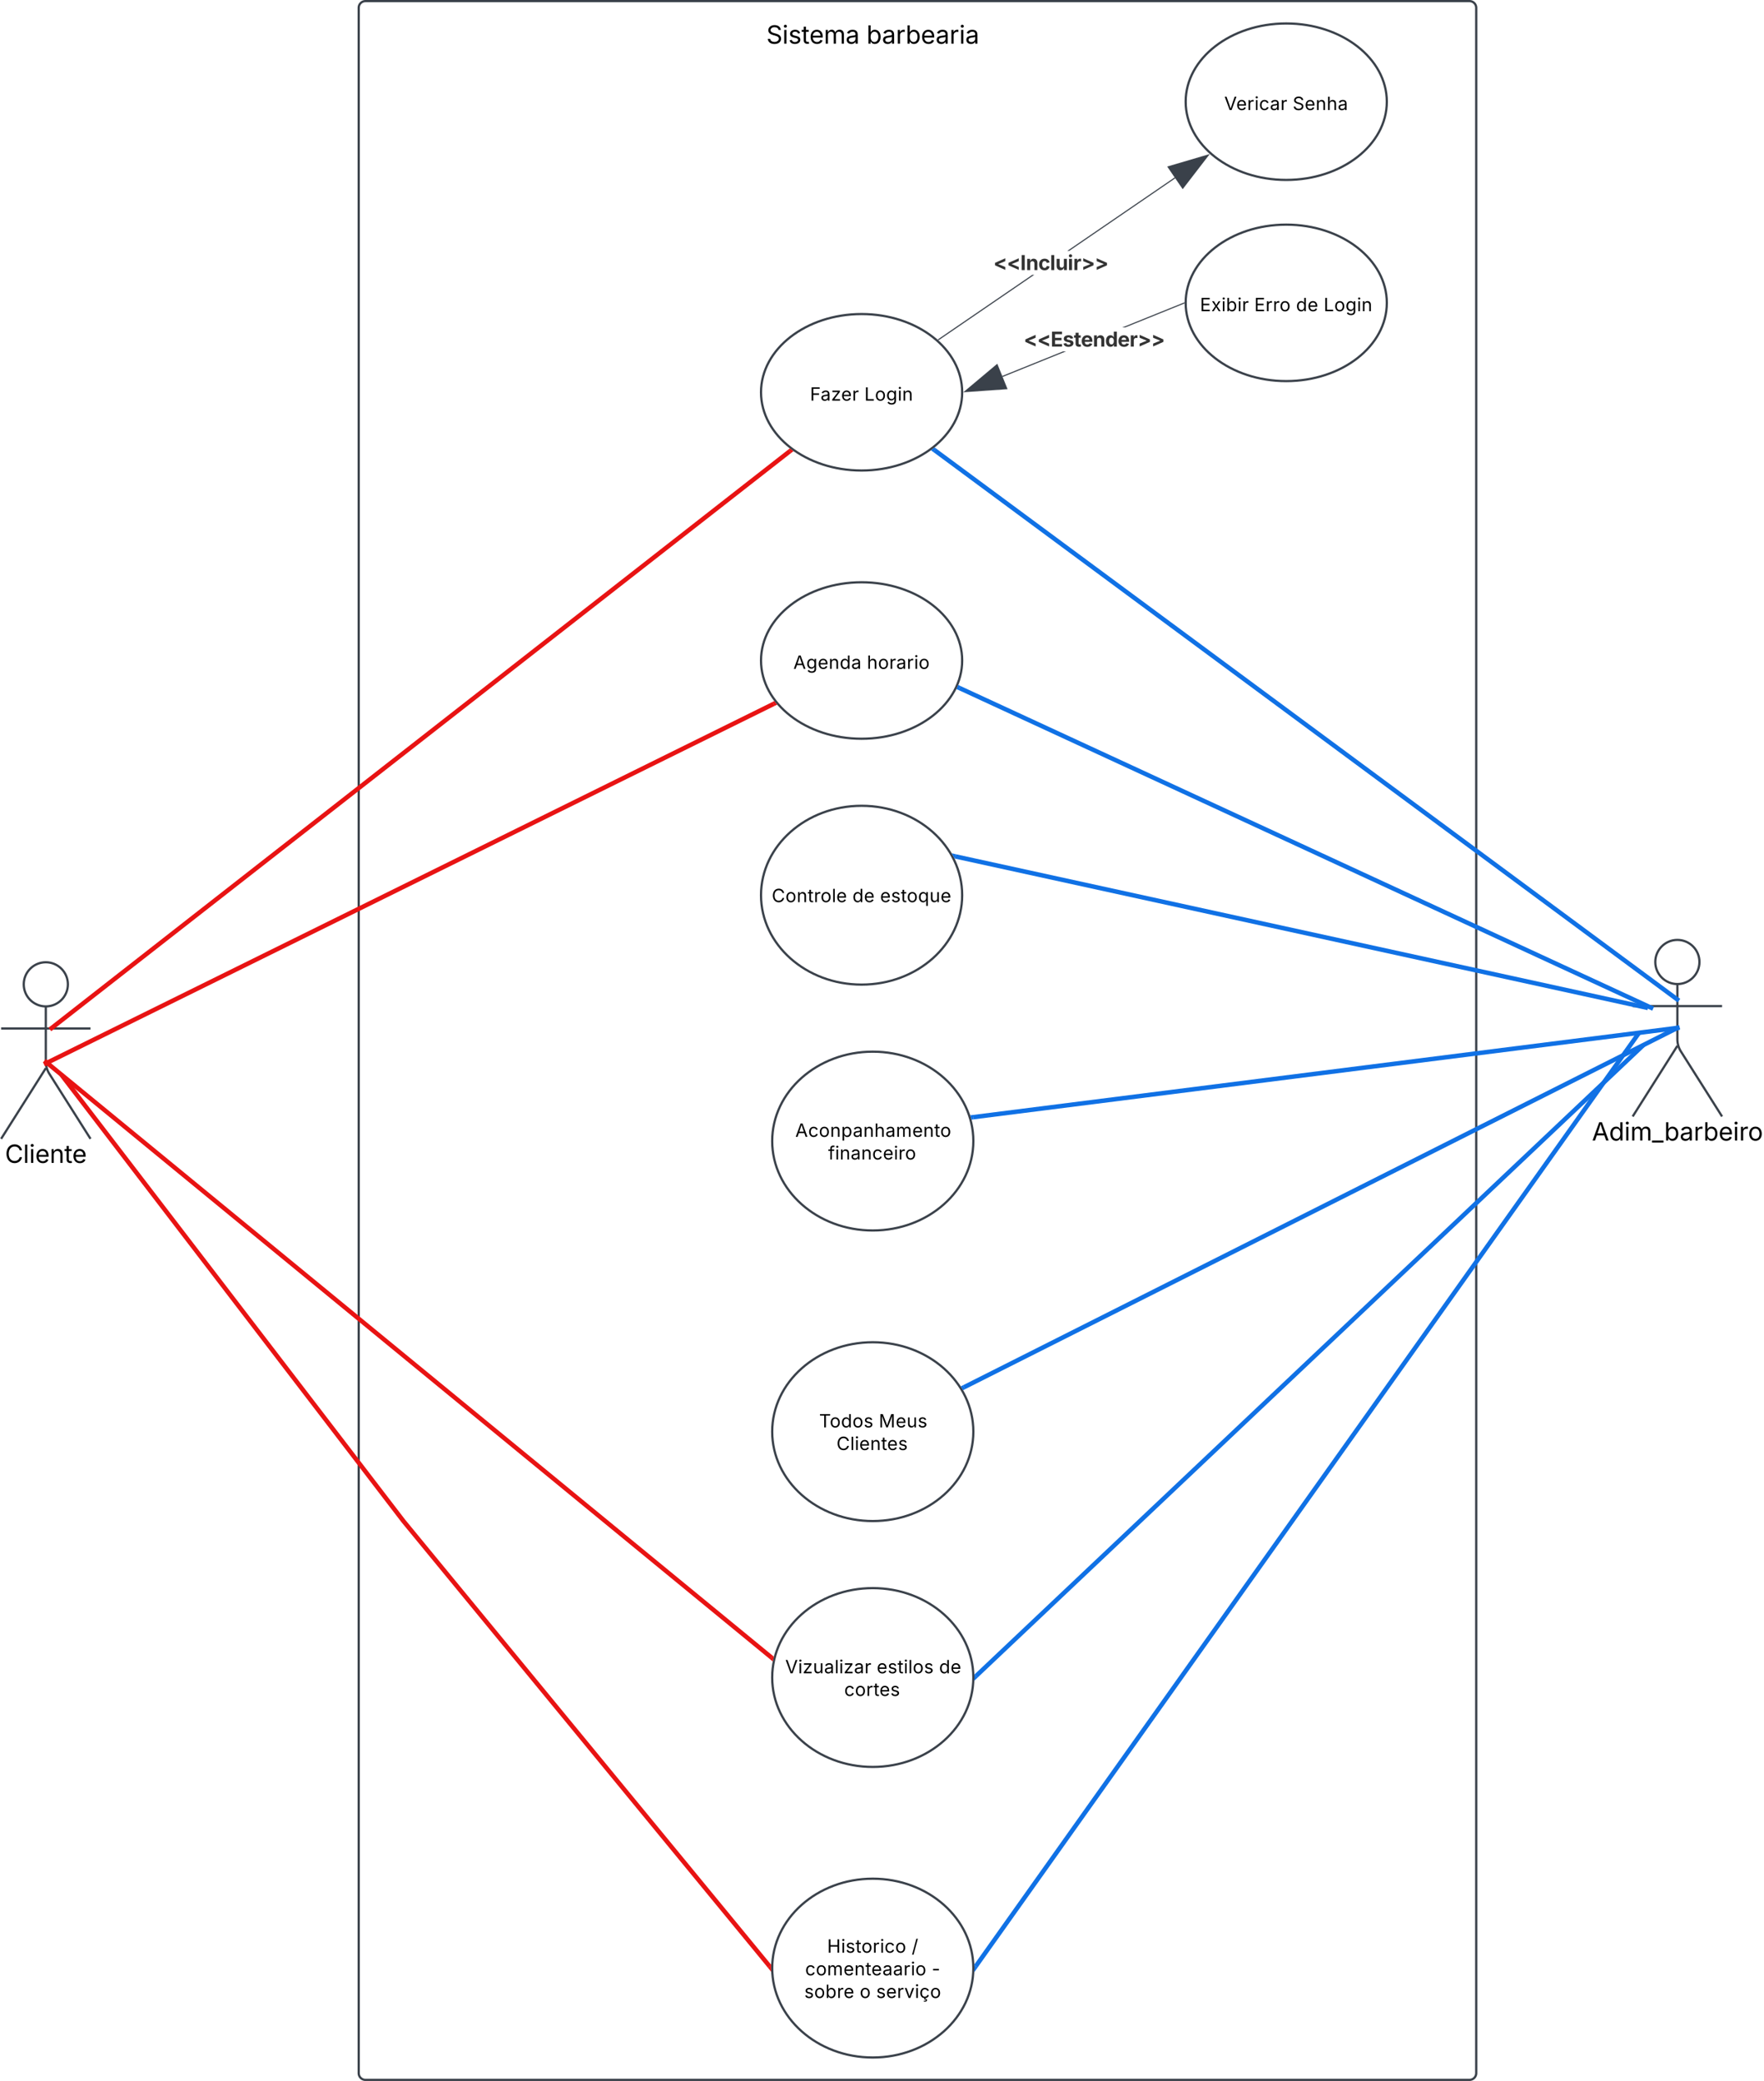 <svg xmlns="http://www.w3.org/2000/svg" xmlns:xlink="http://www.w3.org/1999/xlink" xmlns:lucid="lucid" width="1578.52" height="1862"><g transform="translate(1501 221)" lucid:page-tab-id="0_0"><path d="M-2000-500H500v2500h-2500z" fill="#fff"/><path d="M-1180-214a6 6 0 0 1 6-6h988a6 6 0 0 1 6 6v1848a6 6 0 0 1-6 6h-988a6 6 0 0 1-6-6z" stroke="#3a414a" stroke-width="2" fill="#fff"/><path d="M-840-214a6 6 0 0 1 6-6h228a6 6 0 0 1 6 6v48a6 6 0 0 1-6 6h-228a6 6 0 0 1-6-6z" fill="none"/><use xlink:href="#a" transform="matrix(1,0,0,1,-840,-220) translate(24.791 38.084)"/><use xlink:href="#b" transform="matrix(1,0,0,1,-840,-220) translate(114.363 38.084)"/><path d="M19.75 639.75c0 10.9-8.84 19.75-19.75 19.75-10.9 0-19.75-8.84-19.75-19.75C-19.75 628.85-10.9 620 0 620c10.9 0 19.75 8.84 19.75 19.75z" stroke="#3a414a" stroke-width="2" fill="#fff"/><path d="M0 659.5v49.3a20.7 20.7 0 0 0 3.2 11.07L40 778M0 714.8L-40 778m0-98.75h80" stroke="#3a414a" stroke-width="2" fill="none"/><path d="M-40 626a6 6 0 0 1 6-6h68a6 6 0 0 1 6 6v168a6 6 0 0 1-6 6h-68a6 6 0 0 1-6-6z" fill="none"/><use xlink:href="#c" transform="matrix(1,0,0,1,-120,778) translate(43.524 21.528)"/><path d="M-1440.25 659.75c0 10.9-8.84 19.75-19.75 19.75-10.9 0-19.75-8.84-19.75-19.75 0-10.9 8.84-19.75 19.75-19.75 10.9 0 19.75 8.84 19.75 19.75z" stroke="#3a414a" stroke-width="2" fill="#fff"/><path d="M-1460 679.5v49.3a20.7 20.7 0 0 0 3.2 11.07L-1420 798m-40-63.2l-40 63.2m0-98.75h80" stroke="#3a414a" stroke-width="2" fill="none"/><path d="M-1500 646a6 6 0 0 1 6-6h68a6 6 0 0 1 6 6v168a6 6 0 0 1-6 6h-68a6 6 0 0 1-6-6z" fill="none"/><use xlink:href="#d" transform="matrix(1,0,0,1,-1580,798) translate(83.455 21.528)"/><path d="M-640 580c0 44.18-40.3 80-90 80s-90-35.82-90-80 40.3-80 90-80 90 35.82 90 80z" stroke="#3a414a" stroke-width="2" fill="#fff"/><use xlink:href="#e" transform="matrix(1,0,0,1,-820,500) translate(9.611 86.217)"/><use xlink:href="#f" transform="matrix(1,0,0,1,-820,500) translate(81.827 86.217)"/><use xlink:href="#g" transform="matrix(1,0,0,1,-820,500) translate(106.545 86.217)"/><path d="M-640 370c0 38.66-40.3 70-90 70s-90-31.34-90-70 40.3-70 90-70 90 31.34 90 70z" stroke="#3a414a" stroke-width="2" fill="#fff"/><use xlink:href="#h" transform="matrix(1,0,0,1,-820,300) translate(28.947 77.467)"/><use xlink:href="#i" transform="matrix(1,0,0,1,-820,300) translate(94.77 77.467)"/><path d="M-640 130c0 38.66-40.3 70-90 70s-90-31.34-90-70 40.3-70 90-70 90 31.34 90 70z" stroke="#3a414a" stroke-width="2" fill="#fff"/><use xlink:href="#j" transform="matrix(1,0,0,1,-820,60) translate(43.827 77.467)"/><use xlink:href="#k" transform="matrix(1,0,0,1,-820,60) translate(92.469 77.467)"/><path d="M-630 800c0 44.18-40.3 80-90 80s-90-35.82-90-80 40.3-80 90-80 90 35.82 90 80z" stroke="#3a414a" stroke-width="2" fill="#fff"/><use xlink:href="#l" transform="matrix(1,0,0,1,-810,720) translate(20.651 76.217)"/><use xlink:href="#m" transform="matrix(1,0,0,1,-810,720) translate(50.07 96.472)"/><path d="M-630 1060c0 44.18-40.3 80-90 80s-90-35.82-90-80 40.3-80 90-80 90 35.82 90 80z" stroke="#3a414a" stroke-width="2" fill="#fff"/><use xlink:href="#n" transform="matrix(1,0,0,1,-810,980) translate(42.014 76.217)"/><use xlink:href="#o" transform="matrix(1,0,0,1,-810,980) translate(95.381 76.217)"/><use xlink:href="#p" transform="matrix(1,0,0,1,-810,980) translate(57.558 96.472)"/><path d="M-630 1280c0 44.18-40.3 80-90 80s-90-35.82-90-80 40.3-80 90-80 90 35.82 90 80z" stroke="#3a414a" stroke-width="2" fill="#fff"/><use xlink:href="#q" transform="matrix(1,0,0,1,-810,1200) translate(11.664 76.217)"/><use xlink:href="#r" transform="matrix(1,0,0,1,-810,1200) translate(93.574 76.217)"/><use xlink:href="#s" transform="matrix(1,0,0,1,-810,1200) translate(149.336 76.217)"/><use xlink:href="#t" transform="matrix(1,0,0,1,-810,1200) translate(64.469 96.472)"/><path d="M-630 1540c0 44.18-40.3 80-90 80s-90-35.82-90-80 40.3-80 90-80 90 35.82 90 80z" stroke="#3a414a" stroke-width="2" fill="#fff"/><use xlink:href="#u" transform="matrix(1,0,0,1,-810,1460) translate(49.185 66.217)"/><use xlink:href="#v" transform="matrix(1,0,0,1,-810,1460) translate(124.793 66.217)"/><use xlink:href="#w" transform="matrix(1,0,0,1,-810,1460) translate(29.498 86.472)"/><use xlink:href="#x" transform="matrix(1,0,0,1,-810,1460) translate(142.812 86.472)"/><use xlink:href="#y" transform="matrix(1,0,0,1,-810,1460) translate(28.714 106.726)"/><use xlink:href="#z" transform="matrix(1,0,0,1,-810,1460) translate(78.329 106.726)"/><use xlink:href="#A" transform="matrix(1,0,0,1,-810,1460) translate(93.074 106.726)"/><path d="M-1452.42 697.02l658.2-514.3M-1452.38 697l-3.98 3.1" stroke="#e81313" stroke-width="4" fill="none"/><path d="M-791 182.7l-2.03 1.6-2.43-3.12 1.18-.92z" stroke="#e81313" stroke-width=".05" fill="#e81313"/><path d="M-2.6 671.4l-662.05-489.57M-2.65 671.38l4.06 3" stroke="#1071e5" stroke-width="4" fill="none"/><path d="M-663.44 180.27l-2.34 3.18-2.1-1.56 3.25-2.5z" stroke="#1071e5" stroke-width=".05" fill="#1071e5"/><path d="M-1457.17 729.1l648.44-320.27M-1457.12 729.1l-4.53 2.23" stroke="#e81313" stroke-width="4" fill="none"/><path d="M-806.93 407.95l1.32 1.54-2.3 1.12-1.75-3.54 1.5-.73z" stroke="#e81313" stroke-width=".05" fill="#e81313"/><path d="M-31.24 679.82L-646.06 545.3M-31.3 679.8l4.95 1.1" stroke="#1071e5" stroke-width="4" fill="none"/><path d="M-645.6 543.37l-.83 3.86-.37-.1-1.9-3.54-.6-1.05z" stroke="#1071e5" stroke-width=".05" fill="#1071e5"/><path d="M-2.98 699.12l-627.17 79.5M-3.04 699.12l5.02-.63" stroke="#1071e5" stroke-width="4" fill="none"/><path d="M-629.85 780.57l-1.75.22-.5-1.86-.66-2 2.42-.3z" stroke="#1071e5" stroke-width=".05" fill="#1071e5"/><path d="M-2.8 700.17l-635.56 320.1M-2.83 700.2l4.5-2.28" stroke="#1071e5" stroke-width="4" fill="none"/><path d="M-637.42 1022.02l-1.7.86-1.82-3.02-.25-.36 2-1z" stroke="#1071e5" stroke-width=".05" fill="#1071e5"/><path d="M-1457.4 731.27l646.78 530.86M-1457.38 731.3l-3.9-3.2" stroke="#e81313" stroke-width="4" fill="none"/><path d="M-808.53 1261.3l-.68 2.64-.33 1.64-2.38-1.95 2.5-3.06z" stroke="#e81313" stroke-width=".05" fill="#e81313"/><path d="M-1444.98 742.07L-1140 1140l327.73 398.45M-1444.94 742.1l-1.25-1.62" stroke="#e81313" stroke-width="4" fill="none"/><path d="M-811 1540v1.13l.1 2.1-2.93-3.56 2.9-2.4z" stroke="#e81313" stroke-width=".05" fill="#e81313"/><path d="M-26.22 679.4l-616.2-284.8M-26.27 679.4l4.6 2.1" stroke="#1071e5" stroke-width="4" fill="none"/><path d="M-641.55 392.83l-1.66 3.6-1.88-.88.4-.8 1.24-2.8z" stroke="#1071e5" stroke-width=".05" fill="#1071e5"/><path d="M-35.4 704.7l-592.44 833.67M-35.43 704.75l1.18-1.67" stroke="#1071e5" stroke-width="4" fill="none"/><path d="M-626.2 1539.47l-2.9 4.08.1-3.54v-1.13l-.07-1.44z" stroke="#1071e5" stroke-width=".05" fill="#1071e5"/><path d="M-31.78 715.4l-595.77 563.23M-31.82 715.45l1.5-1.4" stroke="#1071e5" stroke-width="4" fill="none"/><path d="M-626.15 1280.03l-2.93 2.76.08-2.8v-1.13l-.07-1.52.2-.2z" stroke="#1071e5" stroke-width=".05" fill="#1071e5"/><path d="M-260-130c0 38.66-40.3 70-90 70s-90-31.34-90-70 40.3-70 90-70 90 31.34 90 70z" stroke="#3a414a" stroke-width="2" fill="#fff"/><g><use xlink:href="#B" transform="matrix(1,0,0,1,-440,-200) translate(34.554 77.467)"/><use xlink:href="#C" transform="matrix(1,0,0,1,-440,-200) translate(95.768 77.467)"/></g><path d="M-660.9 83.3l-.54-.8 84.15-57.56h1.7zm211.57-144.76l-94.84 64.9h-1.68l95.98-65.68z" stroke="#3a414a" stroke-width=".05" fill="#3a414a"/><path d="M-660.9 83.3l-.33.22-.62-.58.42-.43z" fill="#3a414a"/><path stroke="#3a414a" stroke-width=".05" fill="#3a414a"/><path d="M-442.64-52.57l-13.1-19.13 36-10.57z" fill="#3a414a"/><path d="M-442.67-51.76l-13.82-20.2 38-11.18zm-12.3-19.67l12.35 18.05 21.6-28.03z" stroke="#3a414a" stroke-width=".05" fill="#3a414a"/><g><use xlink:href="#D" transform="matrix(1,0,0,1,-612.093,3.429) translate(0 17.222)"/></g><path d="M-260 50c0 38.66-40.3 70-90 70s-90-31.34-90-70 40.3-70 90-70 90 31.34 90 70z" stroke="#3a414a" stroke-width="2" fill="#fff"/><g><use xlink:href="#E" transform="matrix(1,0,0,1,-440,-20) translate(12.807 77.467)"/><use xlink:href="#F" transform="matrix(1,0,0,1,-440,-20) translate(61.376 77.467)"/><use xlink:href="#f" transform="matrix(1,0,0,1,-440,-20) translate(98.771 77.467)"/><use xlink:href="#k" transform="matrix(1,0,0,1,-440,-20) translate(123.489 77.467)"/></g><path d="M-603.8 116.3l-.35-.9 54.33-21.94h2.54zm162.5-65.67l-52.75 21.3h-2.53l54.94-22.18z" stroke="#3a414a" stroke-width=".05" fill="#3a414a"/><path d="M-441 50v.5l-.3.13-.35-.88.66-.27z" fill="#3a414a"/><path stroke="#3a414a" stroke-width=".05" fill="#3a414a"/><path d="M-600.1 126.78l-37.4 2.6 28.73-24.1z" fill="#3a414a"/><path d="M-599.4 127.2l-39.52 2.77 30.34-25.47zm-36.68 1.62l35.3-2.47-8.2-20.28z" stroke="#3a414a" stroke-width=".05" fill="#3a414a"/><g><use xlink:href="#G" transform="matrix(1,0,0,1,-584.959,71.945) translate(0 17.222)"/></g><defs><path d="M657 26c-323 0-524-166-541-416h195c15 169 171 246 346 246 202 0 356-106 356-265 5-203-294-238-475-293-239-73-380-191-380-389 0-252 224-419 512-419 294 0 499 171 508 396H992c-17-145-151-228-328-228-193 0-321 102-321 242 0 156 175 211 284 241l149 41c160 44 422 134 422 412 0 244-197 432-541 432" id="H"/><path d="M158 0v-1118h180V0H158zm91-1301c-68 0-125-53-125-119s57-119 125-119c69 0 126 53 126 119s-57 119-126 119" id="I"/><path d="M538 24C308 24 148-78 108-271l171-41c32 123 123 178 257 178 156 0 256-77 256-169 0-77-54-128-164-154l-186-44c-203-48-300-148-300-305 0-192 176-326 414-326 230 0 351 112 402 269l-163 42c-31-80-94-158-238-158-133 0-233 69-233 162 0 83 57 129 188 160l169 40c203 48 298 149 298 302 0 196-179 339-441 339" id="J"/><path d="M598-1118v154H368v674c0 100 37 144 132 144 23 0 62-6 92-12L629-6c-37 13-88 20-134 20-193 0-307-107-307-290v-688H20v-154h168v-266h180v266h230" id="K"/><path d="M628 24c-324 0-524-230-524-574 0-343 198-582 503-582 237 0 487 146 487 559v75H286c9 234 145 362 343 362 132 0 231-58 273-172l174 48C1024-91 857 24 628 24zM287-650h624c-17-190-120-322-304-322-192 0-309 151-320 322" id="L"/><path d="M158 0v-1118h175l1 205c55-151 181-225 313-225 147 0 245 90 285 228 53-141 190-228 352-228 194 0 352 125 352 384V0h-181v-749c0-161-105-225-225-225-151 0-243 103-243 244V0H807v-767c0-124-93-207-219-207-131 0-250 92-250 270V0H158" id="M"/><path d="M471 26C259 26 90-98 90-318c0-256 228-303 435-329 202-27 287-16 287-108 0-139-79-219-234-219-161 0-248 86-283 164l-173-57c86-203 278-265 451-265 150 0 419 46 419 395V0H815v-152h-12C765-73 660 26 471 26zm31-159c199 0 310-134 310-271v-155c-30 35-226 55-295 64-131 17-246 59-246 186 0 116 97 176 231 176" id="N"/><g id="a"><use transform="matrix(0.011,0,0,0.011,0,0)" xlink:href="#H"/><use transform="matrix(0.011,0,0,0.011,14.258,0)" xlink:href="#I"/><use transform="matrix(0.011,0,0,0.011,19.64,0)" xlink:href="#J"/><use transform="matrix(0.011,0,0,0.011,31.369,0)" xlink:href="#K"/><use transform="matrix(0.011,0,0,0.011,38.422,0)" xlink:href="#L"/><use transform="matrix(0.011,0,0,0.011,51.378,0)" xlink:href="#M"/><use transform="matrix(0.011,0,0,0.011,70.844,0)" xlink:href="#N"/></g><path d="M677 24c-213 0-288-135-325-197h-20V0H158v-1490h180v551h14c37-59 106-193 324-193 279 0 474 222 474 576 0 356-194 580-473 580zm-27-161c209 0 317-186 317-421 0-232-105-413-317-413-206 0-314 166-314 413 0 249 111 421 314 421" id="O"/><path d="M158 0v-1118h174v172h12c41-113 157-188 290-188 26 0 70 2 91 3v181c-11-2-60-10-108-10-161 0-279 109-279 260V0H158" id="P"/><g id="b"><use transform="matrix(0.011,0,0,0.011,0,0)" xlink:href="#O"/><use transform="matrix(0.011,0,0,0.011,13.824,0)" xlink:href="#N"/><use transform="matrix(0.011,0,0,0.011,26.302,0)" xlink:href="#P"/><use transform="matrix(0.011,0,0,0.011,35.015,0)" xlink:href="#O"/><use transform="matrix(0.011,0,0,0.011,48.622,0)" xlink:href="#L"/><use transform="matrix(0.011,0,0,0.011,61.795,0)" xlink:href="#N"/><use transform="matrix(0.011,0,0,0.011,74.273,0)" xlink:href="#P"/><use transform="matrix(0.011,0,0,0.011,82.986,0)" xlink:href="#I"/><use transform="matrix(0.011,0,0,0.011,88.368,0)" xlink:href="#N"/></g><path d="M52 0l541-1490h220L1361 0h-200l-149-416H398L254 0H52zm404-582h497c-103-290-145-390-251-756-108 377-145 460-246 756" id="Q"/><path d="M577 24c-279 0-473-224-473-580 0-354 195-576 474-576 218 0 287 134 324 193h14v-551h180V0H922v-173h-20C865-111 790 24 577 24zm27-161c203 0 314-172 314-421 0-247-108-413-314-413-212 0-317 181-317 413 0 235 108 421 317 421" id="R"/><path d="M934 0v166H0V0h934" id="S"/><path d="M613 24c-304 0-509-231-509-576 0-350 205-580 509-580 305 0 511 230 511 580 0 345-206 576-511 576zm0-161c226 0 329-195 329-415 0-222-103-419-329-419-223 0-326 196-326 419 0 220 103 415 326 415" id="T"/><g id="c"><use transform="matrix(0.011,0,0,0.011,0,0)" xlink:href="#Q"/><use transform="matrix(0.011,0,0,0.011,15.332,0)" xlink:href="#R"/><use transform="matrix(0.011,0,0,0.011,28.939,0)" xlink:href="#I"/><use transform="matrix(0.011,0,0,0.011,34.321,0)" xlink:href="#M"/><use transform="matrix(0.011,0,0,0.011,53.787,0)" xlink:href="#S"/><use transform="matrix(0.011,0,0,0.011,64.67,0)" xlink:href="#O"/><use transform="matrix(0.011,0,0,0.011,78.494,0)" xlink:href="#N"/><use transform="matrix(0.011,0,0,0.011,90.972,0)" xlink:href="#P"/><use transform="matrix(0.011,0,0,0.011,99.685,0)" xlink:href="#O"/><use transform="matrix(0.011,0,0,0.011,113.292,0)" xlink:href="#L"/><use transform="matrix(0.011,0,0,0.011,126.248,0)" xlink:href="#I"/><use transform="matrix(0.011,0,0,0.011,131.63,0)" xlink:href="#P"/><use transform="matrix(0.011,0,0,0.011,139.627,0)" xlink:href="#T"/></g><path d="M783 20c-382 0-661-292-661-764 0-473 279-766 661-766 302 0 548 182 601 489h-190c-42-204-217-313-411-313-268 0-476 208-476 590 0 381 209 588 476 588 195 0 369-110 411-313h190c-52 303-296 489-601 489" id="U"/><path d="M338-1490V0H158v-1490h180" id="V"/><path d="M338-670V0H158v-1118h173l1 207c72-158 192-221 342-221 226 0 378 139 378 422V0H872v-695c0-172-96-275-252-275-161 0-282 109-282 300" id="W"/><g id="d"><use transform="matrix(0.011,0,0,0.011,0,0)" xlink:href="#U"/><use transform="matrix(0.011,0,0,0.011,16.233,0)" xlink:href="#V"/><use transform="matrix(0.011,0,0,0.011,21.615,0)" xlink:href="#I"/><use transform="matrix(0.011,0,0,0.011,26.997,0)" xlink:href="#L"/><use transform="matrix(0.011,0,0,0.011,39.952,0)" xlink:href="#W"/><use transform="matrix(0.011,0,0,0.011,53.082,0)" xlink:href="#K"/><use transform="matrix(0.011,0,0,0.011,60.135,0)" xlink:href="#L"/></g><g id="e"><use transform="matrix(0.008,0,0,0.008,0,0)" xlink:href="#U"/><use transform="matrix(0.008,0,0,0.008,12.228,0)" xlink:href="#T"/><use transform="matrix(0.008,0,0,0.008,22.266,0)" xlink:href="#W"/><use transform="matrix(0.008,0,0,0.008,32.156,0)" xlink:href="#K"/><use transform="matrix(0.008,0,0,0.008,37.632,0)" xlink:href="#P"/><use transform="matrix(0.008,0,0,0.008,43.656,0)" xlink:href="#T"/><use transform="matrix(0.008,0,0,0.008,53.694,0)" xlink:href="#V"/><use transform="matrix(0.008,0,0,0.008,57.748,0)" xlink:href="#L"/></g><g id="f"><use transform="matrix(0.008,0,0,0.008,0,0)" xlink:href="#R"/><use transform="matrix(0.008,0,0,0.008,10.25,0)" xlink:href="#L"/></g><path d="M1096 418H916v-591h-14C865-111 790 24 577 24c-279 0-473-224-473-580 0-354 195-576 474-576 218 0 287 134 324 193h20v-179h174V418zM604-137c203 0 314-172 314-421 0-247-108-413-314-413-212 0-317 181-317 413 0 235 108 421 317 421" id="X"/><path d="M537 14c-226 0-379-139-379-422v-710h180v695c0 172 97 275 253 275 160 0 281-109 281-300v-670h181V0H879v-209C806-46 684 14 537 14" id="Y"/><g id="g"><use transform="matrix(0.008,0,0,0.008,0,0)" xlink:href="#L"/><use transform="matrix(0.008,0,0,0.008,9.76,0)" xlink:href="#J"/><use transform="matrix(0.008,0,0,0.008,18.595,0)" xlink:href="#K"/><use transform="matrix(0.008,0,0,0.008,23.908,0)" xlink:href="#T"/><use transform="matrix(0.008,0,0,0.008,33.946,0)" xlink:href="#X"/><use transform="matrix(0.008,0,0,0.008,44.196,0)" xlink:href="#Y"/><use transform="matrix(0.008,0,0,0.008,54.094,0)" xlink:href="#L"/></g><path d="M611 442c-248 0-391-105-460-228l146-94c47 65 117 165 314 165 178 0 307-82 307-266v-224h-17C863-141 792-18 576-18c-268 0-472-195-472-546 0-346 197-568 476-568 216 0 288 133 326 193h17v-179h175V29c0 289-215 413-487 413zm-5-620c203 0 314-146 314-390 0-237-108-403-314-403-213 0-319 180-319 403 0 230 109 390 319 390" id="Z"/><g id="h"><use transform="matrix(0.008,0,0,0.008,0,0)" xlink:href="#Q"/><use transform="matrix(0.008,0,0,0.008,11.55,0)" xlink:href="#Z"/><use transform="matrix(0.008,0,0,0.008,21.816,0)" xlink:href="#L"/><use transform="matrix(0.008,0,0,0.008,31.575,0)" xlink:href="#W"/><use transform="matrix(0.008,0,0,0.008,41.466,0)" xlink:href="#R"/><use transform="matrix(0.008,0,0,0.008,51.716,0)" xlink:href="#N"/></g><path d="M338-670V0H158v-1490h180v566c73-149 190-208 336-208 226 0 379 139 379 422V0H872v-695c0-172-96-275-252-275-161 0-282 109-282 300" id="aa"/><g id="i"><use transform="matrix(0.008,0,0,0.008,0,0)" xlink:href="#aa"/><use transform="matrix(0.008,0,0,0.008,9.899,0)" xlink:href="#T"/><use transform="matrix(0.008,0,0,0.008,19.936,0)" xlink:href="#P"/><use transform="matrix(0.008,0,0,0.008,26.238,0)" xlink:href="#N"/><use transform="matrix(0.008,0,0,0.008,35.638,0)" xlink:href="#P"/><use transform="matrix(0.008,0,0,0.008,42.201,0)" xlink:href="#I"/><use transform="matrix(0.008,0,0,0.008,46.256,0)" xlink:href="#T"/></g><path d="M180 0v-1490h901v168H370v510h643v168H370V0H180" id="ab"/><path d="M126 0v-134l627-806v-11H146v-167h839v143L376-178v11h629V0H126" id="ac"/><g id="j"><use transform="matrix(0.008,0,0,0.008,0,0)" xlink:href="#ab"/><use transform="matrix(0.008,0,0,0.008,9.473,0)" xlink:href="#N"/><use transform="matrix(0.008,0,0,0.008,18.873,0)" xlink:href="#ac"/><use transform="matrix(0.008,0,0,0.008,27.873,0)" xlink:href="#L"/><use transform="matrix(0.008,0,0,0.008,37.632,0)" xlink:href="#P"/></g><path d="M180 0v-1490h190v1322h690V0H180" id="ad"/><g id="k"><use transform="matrix(0.008,0,0,0.008,0,0)" xlink:href="#ad"/><use transform="matrix(0.008,0,0,0.008,9.465,0)" xlink:href="#T"/><use transform="matrix(0.008,0,0,0.008,19.503,0)" xlink:href="#Z"/><use transform="matrix(0.008,0,0,0.008,29.769,0)" xlink:href="#I"/><use transform="matrix(0.008,0,0,0.008,33.823,0)" xlink:href="#W"/></g><path d="M613 24c-304 0-509-231-509-576 0-350 205-580 509-580 216 0 392 114 453 309l-173 49c-33-115-133-197-280-197-223 0-326 196-326 419 0 220 103 415 326 415 150 0 252-85 285-206l172 49C1010-95 832 24 613 24" id="ae"/><path d="M158 418v-1536h174v179h20c37-59 106-193 324-193 279 0 474 222 474 576 0 356-194 580-473 580-213 0-288-135-325-197h-14v591H158zm492-555c209 0 317-186 317-421 0-232-105-413-317-413-206 0-314 166-314 413 0 249 111 421 314 421" id="af"/><g id="l"><use transform="matrix(0.008,0,0,0.008,0,0)" xlink:href="#Q"/><use transform="matrix(0.008,0,0,0.008,11.55,0)" xlink:href="#ae"/><use transform="matrix(0.008,0,0,0.008,21.113,0)" xlink:href="#T"/><use transform="matrix(0.008,0,0,0.008,31.15,0)" xlink:href="#W"/><use transform="matrix(0.008,0,0,0.008,41.041,0)" xlink:href="#af"/><use transform="matrix(0.008,0,0,0.008,51.454,0)" xlink:href="#N"/><use transform="matrix(0.008,0,0,0.008,60.854,0)" xlink:href="#W"/><use transform="matrix(0.008,0,0,0.008,70.744,0)" xlink:href="#aa"/><use transform="matrix(0.008,0,0,0.008,80.643,0)" xlink:href="#N"/><use transform="matrix(0.008,0,0,0.008,90.043,0)" xlink:href="#M"/><use transform="matrix(0.008,0,0,0.008,104.707,0)" xlink:href="#L"/><use transform="matrix(0.008,0,0,0.008,114.466,0)" xlink:href="#W"/><use transform="matrix(0.008,0,0,0.008,124.357,0)" xlink:href="#K"/><use transform="matrix(0.008,0,0,0.008,129.67,0)" xlink:href="#T"/></g><path d="M678-1118v154H420V0H240v-964H20v-154h220v-149c0-194 155-293 318-293 85 0 141 18 168 30l-50 154c-19-6-47-17-97-17-111 0-159 58-159 166v109h258" id="ag"/><g id="m"><use transform="matrix(0.008,0,0,0.008,0,0)" xlink:href="#ag"/><use transform="matrix(0.008,0,0,0.008,6.196,0)" xlink:href="#I"/><use transform="matrix(0.008,0,0,0.008,10.25,0)" xlink:href="#W"/><use transform="matrix(0.008,0,0,0.008,20.14,0)" xlink:href="#N"/><use transform="matrix(0.008,0,0,0.008,29.54,0)" xlink:href="#W"/><use transform="matrix(0.008,0,0,0.008,39.431,0)" xlink:href="#ae"/><use transform="matrix(0.008,0,0,0.008,48.994,0)" xlink:href="#L"/><use transform="matrix(0.008,0,0,0.008,58.753,0)" xlink:href="#I"/><use transform="matrix(0.008,0,0,0.008,62.808,0)" xlink:href="#P"/><use transform="matrix(0.008,0,0,0.008,68.832,0)" xlink:href="#T"/></g><path d="M98-1322v-168h1126v168H757V0H567v-1322H98" id="ah"/><g id="n"><use transform="matrix(0.008,0,0,0.008,0,0)" xlink:href="#ah"/><use transform="matrix(0.008,0,0,0.008,9.498,0)" xlink:href="#T"/><use transform="matrix(0.008,0,0,0.008,19.535,0)" xlink:href="#R"/><use transform="matrix(0.008,0,0,0.008,29.785,0)" xlink:href="#T"/><use transform="matrix(0.008,0,0,0.008,39.823,0)" xlink:href="#J"/></g><path d="M180 0v-1490h270l367 940c28 72 75 218 110 339 35-117 81-264 110-339l362-940h271V0h-187c2-448-5-837 7-1287-157 497-311 829-483 1287H842C666-458 514-784 354-1284c12 438 5 843 7 1284H180" id="ai"/><g id="o"><use transform="matrix(0.008,0,0,0.008,0,0)" xlink:href="#ai"/><use transform="matrix(0.008,0,0,0.008,15.122,0)" xlink:href="#L"/><use transform="matrix(0.008,0,0,0.008,24.881,0)" xlink:href="#Y"/><use transform="matrix(0.008,0,0,0.008,34.78,0)" xlink:href="#J"/></g><g id="p"><use transform="matrix(0.008,0,0,0.008,0,0)" xlink:href="#U"/><use transform="matrix(0.008,0,0,0.008,12.228,0)" xlink:href="#V"/><use transform="matrix(0.008,0,0,0.008,16.282,0)" xlink:href="#I"/><use transform="matrix(0.008,0,0,0.008,20.336,0)" xlink:href="#L"/><use transform="matrix(0.008,0,0,0.008,30.096,0)" xlink:href="#W"/><use transform="matrix(0.008,0,0,0.008,39.986,0)" xlink:href="#K"/><use transform="matrix(0.008,0,0,0.008,45.299,0)" xlink:href="#L"/><use transform="matrix(0.008,0,0,0.008,55.059,0)" xlink:href="#J"/></g><path d="M600 0L52-1490h200c166 485 304 806 458 1336 156-533 285-846 449-1336h202L819 0H600" id="aj"/><g id="q"><use transform="matrix(0.008,0,0,0.008,0,0)" xlink:href="#aj"/><use transform="matrix(0.008,0,0,0.008,11.55,0)" xlink:href="#I"/><use transform="matrix(0.008,0,0,0.008,15.604,0)" xlink:href="#ac"/><use transform="matrix(0.008,0,0,0.008,24.848,0)" xlink:href="#Y"/><use transform="matrix(0.008,0,0,0.008,34.747,0)" xlink:href="#N"/><use transform="matrix(0.008,0,0,0.008,44.147,0)" xlink:href="#V"/><use transform="matrix(0.008,0,0,0.008,48.201,0)" xlink:href="#I"/><use transform="matrix(0.008,0,0,0.008,52.255,0)" xlink:href="#ac"/><use transform="matrix(0.008,0,0,0.008,61.5,0)" xlink:href="#N"/><use transform="matrix(0.008,0,0,0.008,70.9,0)" xlink:href="#P"/></g><g id="r"><use transform="matrix(0.008,0,0,0.008,0,0)" xlink:href="#L"/><use transform="matrix(0.008,0,0,0.008,9.76,0)" xlink:href="#J"/><use transform="matrix(0.008,0,0,0.008,18.595,0)" xlink:href="#K"/><use transform="matrix(0.008,0,0,0.008,24.072,0)" xlink:href="#I"/><use transform="matrix(0.008,0,0,0.008,28.126,0)" xlink:href="#V"/><use transform="matrix(0.008,0,0,0.008,32.18,0)" xlink:href="#T"/><use transform="matrix(0.008,0,0,0.008,42.218,0)" xlink:href="#J"/></g><g id="s"><use transform="matrix(0.008,0,0,0.008,0,0)" xlink:href="#R"/><use transform="matrix(0.008,0,0,0.008,10.25,0)" xlink:href="#L"/></g><g id="t"><use transform="matrix(0.008,0,0,0.008,0,0)" xlink:href="#ae"/><use transform="matrix(0.008,0,0,0.008,9.563,0)" xlink:href="#T"/><use transform="matrix(0.008,0,0,0.008,19.601,0)" xlink:href="#P"/><use transform="matrix(0.008,0,0,0.008,26.164,0)" xlink:href="#K"/><use transform="matrix(0.008,0,0,0.008,31.477,0)" xlink:href="#L"/><use transform="matrix(0.008,0,0,0.008,41.237,0)" xlink:href="#J"/></g><path d="M180 0v-1490h190v644h782v-644h190V0h-190v-678H370V0H180" id="ak"/><g id="u"><use transform="matrix(0.008,0,0,0.008,0,0)" xlink:href="#ak"/><use transform="matrix(0.008,0,0,0.008,12.441,0)" xlink:href="#I"/><use transform="matrix(0.008,0,0,0.008,16.495,0)" xlink:href="#J"/><use transform="matrix(0.008,0,0,0.008,25.331,0)" xlink:href="#K"/><use transform="matrix(0.008,0,0,0.008,30.644,0)" xlink:href="#T"/><use transform="matrix(0.008,0,0,0.008,40.681,0)" xlink:href="#P"/><use transform="matrix(0.008,0,0,0.008,47.245,0)" xlink:href="#I"/><use transform="matrix(0.008,0,0,0.008,51.299,0)" xlink:href="#ae"/><use transform="matrix(0.008,0,0,0.008,60.862,0)" xlink:href="#T"/></g><path d="M692-1560L212 224H46l480-1784h166" id="al"/><use transform="matrix(0.008,0,0,0.008,0,0)" xlink:href="#al" id="v"/><g id="w"><use transform="matrix(0.008,0,0,0.008,0,0)" xlink:href="#ae"/><use transform="matrix(0.008,0,0,0.008,9.563,0)" xlink:href="#T"/><use transform="matrix(0.008,0,0,0.008,19.601,0)" xlink:href="#M"/><use transform="matrix(0.008,0,0,0.008,34.265,0)" xlink:href="#L"/><use transform="matrix(0.008,0,0,0.008,44.024,0)" xlink:href="#W"/><use transform="matrix(0.008,0,0,0.008,53.915,0)" xlink:href="#K"/><use transform="matrix(0.008,0,0,0.008,59.228,0)" xlink:href="#L"/><use transform="matrix(0.008,0,0,0.008,69.151,0)" xlink:href="#N"/><use transform="matrix(0.008,0,0,0.008,78.55,0)" xlink:href="#N"/><use transform="matrix(0.008,0,0,0.008,87.95,0)" xlink:href="#P"/><use transform="matrix(0.008,0,0,0.008,94.514,0)" xlink:href="#I"/><use transform="matrix(0.008,0,0,0.008,98.568,0)" xlink:href="#T"/></g><path d="M798-719v166H144v-166h654" id="am"/><use transform="matrix(0.008,0,0,0.008,0,0)" xlink:href="#am" id="x"/><g id="y"><use transform="matrix(0.008,0,0,0.008,0,0)" xlink:href="#J"/><use transform="matrix(0.008,0,0,0.008,8.836,0)" xlink:href="#T"/><use transform="matrix(0.008,0,0,0.008,18.873,0)" xlink:href="#O"/><use transform="matrix(0.008,0,0,0.008,29.123,0)" xlink:href="#P"/><use transform="matrix(0.008,0,0,0.008,35.147,0)" xlink:href="#L"/></g><use transform="matrix(0.008,0,0,0.008,0,0)" xlink:href="#T" id="z"/><path d="M481 0L54-1118h197c107 314 236 620 325 951 87-331 217-637 324-951h197L670 0H481" id="an"/><path d="M502 418V313h118c73 0 98-17 98-66s-25-65-98-65h-82l21-161C285-4 104-228 104-552c0-350 205-580 509-580 216 0 392 114 453 309l-173 49c-33-115-133-197-280-197-223 0-326 196-326 419 0 220 103 415 326 415 150 0 252-85 285-206l172 49C1015-110 859 5 663 22v64c130 5 189 54 189 162 0 118-71 170-231 170H502" id="ao"/><g id="A"><use transform="matrix(0.008,0,0,0.008,0,0)" xlink:href="#J"/><use transform="matrix(0.008,0,0,0.008,8.836,0)" xlink:href="#L"/><use transform="matrix(0.008,0,0,0.008,18.595,0)" xlink:href="#P"/><use transform="matrix(0.008,0,0,0.008,25.159,0)" xlink:href="#an"/><use transform="matrix(0.008,0,0,0.008,34.567,0)" xlink:href="#I"/><use transform="matrix(0.008,0,0,0.008,38.621,0)" xlink:href="#ao"/><use transform="matrix(0.008,0,0,0.008,48.185,0)" xlink:href="#T"/></g><g id="B"><use transform="matrix(0.008,0,0,0.008,0,0)" xlink:href="#aj"/><use transform="matrix(0.008,0,0,0.008,10.7,0)" xlink:href="#L"/><use transform="matrix(0.008,0,0,0.008,20.459,0)" xlink:href="#P"/><use transform="matrix(0.008,0,0,0.008,27.023,0)" xlink:href="#I"/><use transform="matrix(0.008,0,0,0.008,31.077,0)" xlink:href="#ae"/><use transform="matrix(0.008,0,0,0.008,40.804,0)" xlink:href="#N"/><use transform="matrix(0.008,0,0,0.008,50.204,0)" xlink:href="#P"/></g><g id="C"><use transform="matrix(0.008,0,0,0.008,0,0)" xlink:href="#H"/><use transform="matrix(0.008,0,0,0.008,10.74,0)" xlink:href="#L"/><use transform="matrix(0.008,0,0,0.008,20.5,0)" xlink:href="#W"/><use transform="matrix(0.008,0,0,0.008,30.39,0)" xlink:href="#aa"/><use transform="matrix(0.008,0,0,0.008,40.289,0)" xlink:href="#N"/></g><path fill="#333" d="M166-471v-247l1019-454v289L492-601v13l693 282v287" id="ap"/><path fill="#333" d="M440-1490V0H135v-1490h305" id="aq"/><path fill="#333" d="M428-647V0H128v-1118h283l4 231c63-156 176-245 348-245 232 0 384 159 384 421V0H847v-659c0-139-76-222-202-222-128 0-217 86-217 234" id="ar"/><path fill="#333" d="M628 22C291 22 81-210 81-554c0-346 210-578 547-578 265 0 455 142 497 372l-279 52c-25-116-99-188-215-188-160 0-244 139-244 341 0 200 84 341 244 341 116 0 193-74 217-195l279 51C1085-123 896 22 628 22" id="as"/><path fill="#333" d="M428-1490V0H128v-1490h300" id="at"/><path fill="#333" d="M513 14c-232 0-385-159-385-421v-711h300v659c0 139 76 222 202 222 127 0 217-86 217-234v-647h301V0H864l-4-232C797-74 683 14 513 14" id="au"/><path fill="#333" d="M128 0v-1118h300V0H128zm150-1264c-91 0-165-68-165-154 0-85 74-154 165-154 90 0 165 69 165 154 0 86-75 154-165 154" id="av"/><path fill="#333" d="M128 0v-1118h290v195h12c54-169 184-238 367-200v268c-27-8-86-15-130-15-138 0-239 95-239 234V0H128" id="aw"/><path fill="#333" d="M1224-471L205-19v-287l694-281v-14L205-883v-289l1019 454v247" id="ax"/><g id="D"><use transform="matrix(0.009,0,0,0.009,0,0)" xlink:href="#ap"/><use transform="matrix(0.009,0,0,0.009,12.066,0)" xlink:href="#ap"/><use transform="matrix(0.009,0,0,0.009,24.132,0)" xlink:href="#aq"/><use transform="matrix(0.009,0,0,0.009,29.123,0)" xlink:href="#ar"/><use transform="matrix(0.009,0,0,0.009,40.191,0)" xlink:href="#as"/><use transform="matrix(0.009,0,0,0.009,50.651,0)" xlink:href="#at"/><use transform="matrix(0.009,0,0,0.009,55.469,0)" xlink:href="#au"/><use transform="matrix(0.009,0,0,0.009,66.536,0)" xlink:href="#av"/><use transform="matrix(0.009,0,0,0.009,71.354,0)" xlink:href="#aw"/><use transform="matrix(0.009,0,0,0.009,78.594,0)" xlink:href="#ax"/><use transform="matrix(0.009,0,0,0.009,90.66,0)" xlink:href="#ax"/></g><path d="M180 0v-1490h908v168H370v486h669v168H370v500h727V0H180" id="ay"/><path d="M65 0l393-574-370-544h210c88 136 192 297 267 435 67-142 176-302 264-435h206L661-564 1053 0H844c-94-144-206-310-287-458C484-308 366-142 273 0H65" id="az"/><g id="E"><use transform="matrix(0.008,0,0,0.008,0,0)" xlink:href="#ay"/><use transform="matrix(0.008,0,0,0.008,10.062,0)" xlink:href="#az"/><use transform="matrix(0.008,0,0,0.008,19.2,0)" xlink:href="#I"/><use transform="matrix(0.008,0,0,0.008,23.255,0)" xlink:href="#O"/><use transform="matrix(0.008,0,0,0.008,33.505,0)" xlink:href="#I"/><use transform="matrix(0.008,0,0,0.008,37.559,0)" xlink:href="#P"/></g><g id="F"><use transform="matrix(0.008,0,0,0.008,0,0)" xlink:href="#ay"/><use transform="matrix(0.008,0,0,0.008,10.062,0)" xlink:href="#P"/><use transform="matrix(0.008,0,0,0.008,16.626,0)" xlink:href="#P"/><use transform="matrix(0.008,0,0,0.008,22.65,0)" xlink:href="#T"/></g><path fill="#333" d="M135 0v-1490h997v253H440v360h640v249H440v375h694V0H135" id="aA"/><path fill="#333" d="M572 22C302 22 117-98 78-306l279-48c29 105 101 156 224 156 114 0 185-48 185-115 0-118-228-130-337-155-215-49-322-150-322-317 0-215 187-347 470-347 265 0 424 116 466 298l-266 47c-24-76-87-130-196-130-98 0-174 46-174 113 0 56 38 95 144 117l201 40c216 44 320 143 320 302 0 220-207 367-500 367" id="aB"/><path fill="#333" d="M683-1118v229H474v562c0 71 29 104 102 104 23 0 73-7 95-13l43 225C647 9 580 16 520 16 296 16 174-96 174-301v-588H20v-229h154v-266h300v266h209" id="aC"/><path fill="#333" d="M633 22C291 22 81-200 81-553c0-345 210-579 537-579 292 0 525 185 525 567v84H378c7 183 109 277 260 277 105 0 184-46 216-132l272 51C1071-99 893 22 633 22zM380-669h474c-15-146-94-237-233-237-143 0-229 99-241 237" id="aD"/><path fill="#333" d="M537 19C279 19 81-185 81-557c0-382 206-575 454-575 190 0 278 113 318 202h10v-560h300V0H868v-179h-15C812-89 719 19 537 19zm92-241c153 0 240-134 240-336 0-203-86-334-240-334-158 0-240 138-240 334 0 197 84 336 240 336" id="aE"/><g id="G"><use transform="matrix(0.009,0,0,0.009,0,0)" xlink:href="#ap"/><use transform="matrix(0.009,0,0,0.009,12.066,0)" xlink:href="#ap"/><use transform="matrix(0.009,0,0,0.009,24.132,0)" xlink:href="#aA"/><use transform="matrix(0.009,0,0,0.009,34.931,0)" xlink:href="#aB"/><use transform="matrix(0.009,0,0,0.009,44.887,0)" xlink:href="#aC"/><use transform="matrix(0.009,0,0,0.009,51.224,0)" xlink:href="#aD"/><use transform="matrix(0.009,0,0,0.009,61.814,0)" xlink:href="#ar"/><use transform="matrix(0.009,0,0,0.009,72.882,0)" xlink:href="#aE"/><use transform="matrix(0.009,0,0,0.009,84.089,0)" xlink:href="#aD"/><use transform="matrix(0.009,0,0,0.009,94.679,0)" xlink:href="#aw"/><use transform="matrix(0.009,0,0,0.009,101.918,0)" xlink:href="#ax"/><use transform="matrix(0.009,0,0,0.009,113.984,0)" xlink:href="#ax"/></g></defs></g></svg>